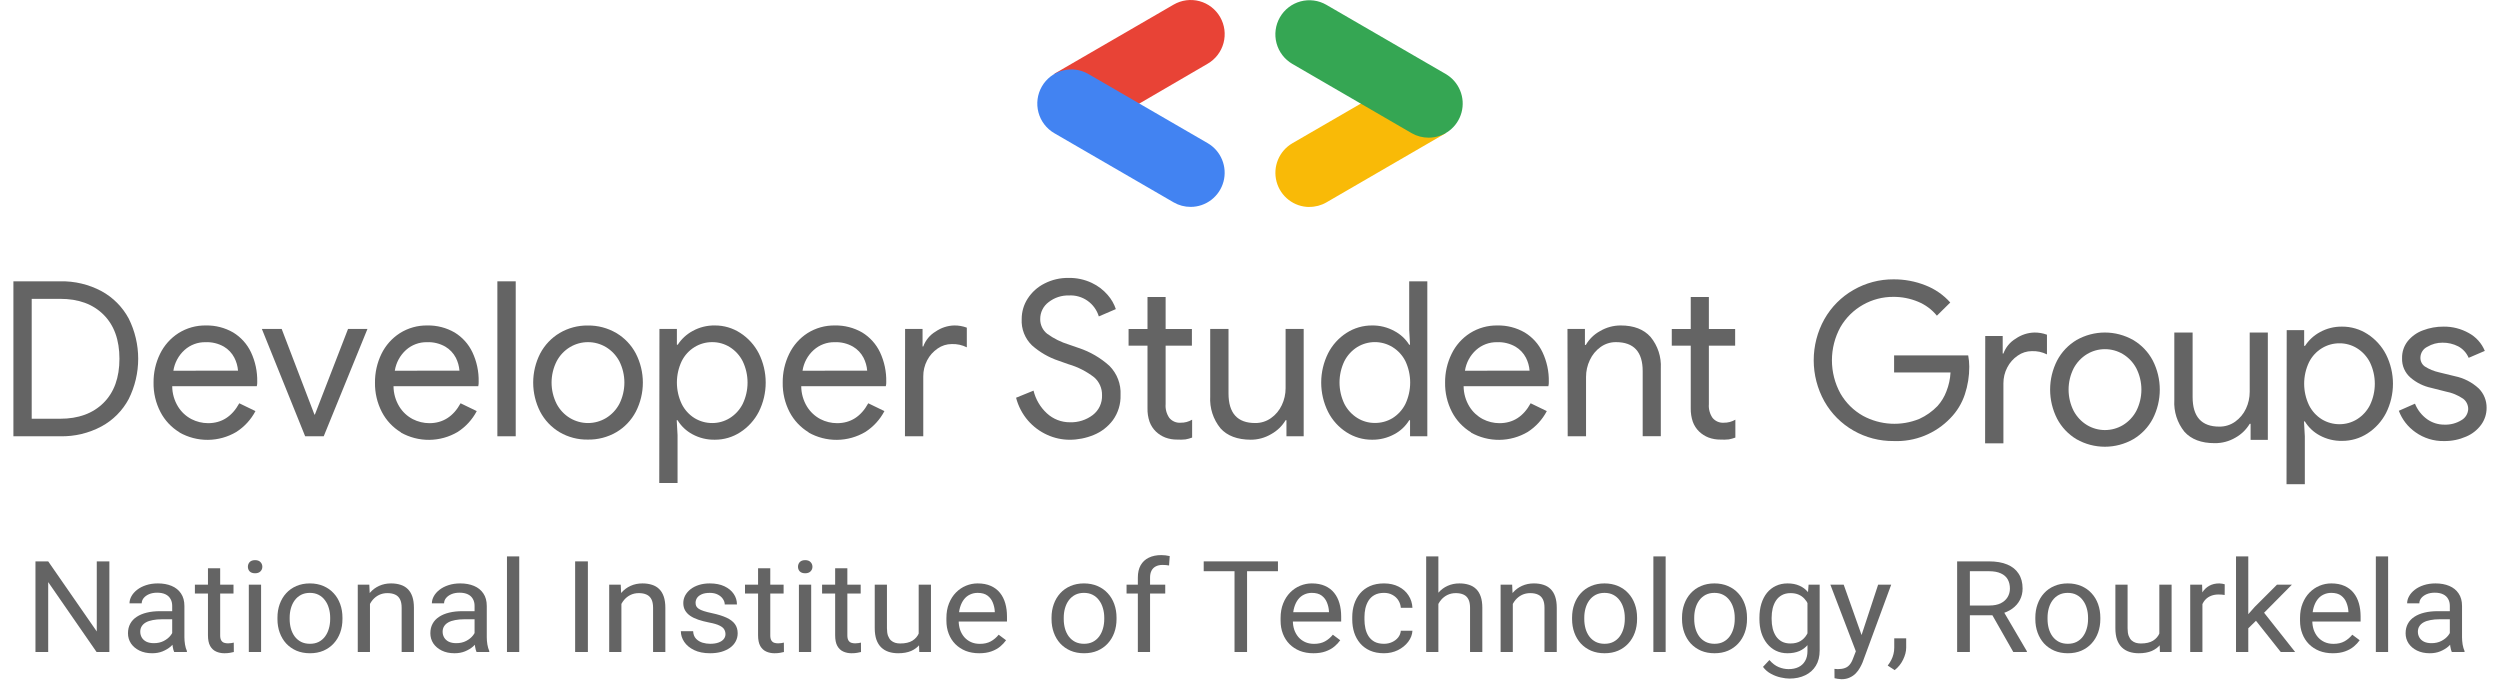 <svg width="423" height="115" viewBox="0 0 423 115" fill="none" xmlns="http://www.w3.org/2000/svg">
<path d="M192.656 17.588L204.343 10.778C204.997 10.399 205.57 9.893 206.03 9.291C206.49 8.689 206.827 8.002 207.022 7.269C207.217 6.537 207.267 5.772 207.168 5.02C207.069 4.268 206.823 3.543 206.445 2.886C206.067 2.229 205.564 1.654 204.965 1.192C204.365 0.731 203.681 0.392 202.951 0.196C202.221 0 201.46 -0.05 200.711 0.05C199.962 0.149 199.24 0.396 198.586 0.775L178.391 12.481L192.656 17.588Z" fill="#E84336"/>
<path d="M201.457 35.006C202.723 35.006 203.954 34.587 204.959 33.813C205.964 33.039 206.687 31.954 207.016 30.726C207.344 29.498 207.261 28.195 206.777 27.02C206.294 25.844 205.438 24.861 204.343 24.224L184.148 12.518C182.825 11.752 181.253 11.544 179.777 11.942C178.302 12.339 177.044 13.308 176.281 14.637C175.517 15.965 175.311 17.544 175.706 19.026C176.102 20.507 177.068 21.77 178.391 22.537L198.586 34.242C199.459 34.747 200.449 35.01 201.457 35.006Z" fill="#4283F2"/>
<path d="M221.546 35.007C222.553 35.015 223.544 34.754 224.417 34.251L244.612 22.538L230.536 17.362L218.667 24.24C217.572 24.877 216.717 25.859 216.233 27.034C215.75 28.209 215.666 29.511 215.994 30.738C216.321 31.966 217.043 33.051 218.047 33.825C219.05 34.6 220.28 35.021 221.546 35.022V35.007Z" fill="#F9BA07"/>
<path d="M241.734 23.294C243 23.295 244.232 22.877 245.237 22.103C246.243 21.33 246.966 20.245 247.294 19.016C247.622 17.788 247.537 16.485 247.052 15.31C246.567 14.136 245.71 13.154 244.612 12.519L224.418 0.813C223.763 0.434 223.041 0.188 222.293 0.089C221.544 -0.009 220.783 0.041 220.053 0.237C219.324 0.434 218.64 0.772 218.041 1.234C217.442 1.696 216.939 2.271 216.562 2.928C216.184 3.585 215.939 4.31 215.841 5.062C215.742 5.814 215.792 6.578 215.988 7.31C216.184 8.043 216.521 8.73 216.981 9.331C217.441 9.933 218.014 10.437 218.668 10.816L238.863 22.537C239.737 23.038 240.727 23.299 241.734 23.294Z" fill="#35A653"/>
<path d="M2.268 47.599H10.18C12.617 47.543 15.027 48.117 17.18 49.264C19.127 50.327 20.724 51.936 21.777 53.894C22.832 56.008 23.382 58.34 23.382 60.704C23.382 63.069 22.832 65.401 21.777 67.514C20.73 69.477 19.132 71.088 17.18 72.145C15.029 73.298 12.618 73.874 10.18 73.817H2.268V47.599ZM10.18 70.851C13.27 70.851 15.713 69.958 17.512 68.172C19.31 66.387 20.21 63.897 20.21 60.704C20.21 57.511 19.31 55.022 17.512 53.236C15.713 51.45 13.27 50.56 10.18 50.565H5.365V70.851H10.18Z" fill="#646464"/>
<path d="M30.375 73.152C29.005 72.328 27.889 71.139 27.15 69.717C26.352 68.181 25.95 66.469 25.982 64.738C25.963 63.055 26.337 61.392 27.074 59.88C27.773 58.444 28.852 57.229 30.194 56.369C31.585 55.491 33.201 55.039 34.843 55.068C36.459 55.036 38.054 55.447 39.455 56.256C40.765 57.053 41.813 58.218 42.469 59.608C43.197 61.164 43.558 62.868 43.524 64.587C43.539 64.841 43.514 65.097 43.449 65.343H29.139C29.143 66.565 29.485 67.763 30.126 68.801C30.677 69.696 31.458 70.425 32.387 70.912C33.261 71.363 34.23 71.599 35.213 71.601C37.498 71.601 39.257 70.478 40.487 68.234L43.223 69.558C42.467 70.994 41.353 72.209 39.99 73.084C38.535 73.945 36.88 74.407 35.191 74.423C33.502 74.439 31.838 74.008 30.367 73.175L30.375 73.152ZM40.276 62.718C40.215 61.952 40.003 61.206 39.651 60.523C39.249 59.747 38.638 59.099 37.888 58.654C36.939 58.114 35.858 57.852 34.768 57.898C33.467 57.875 32.205 58.345 31.234 59.214C30.216 60.129 29.545 61.37 29.335 62.725L40.276 62.718Z" fill="#646464"/>
<path d="M44.307 55.657H47.66L53.206 70.155H53.274L58.888 55.657H62.174L54.774 73.817H51.632L44.307 55.657Z" fill="#646464"/>
<path d="M67.84 73.152C66.47 72.328 65.354 71.139 64.615 69.717C63.821 68.18 63.42 66.469 63.447 64.738C63.432 63.056 63.806 61.393 64.54 59.88C65.238 58.444 66.318 57.229 67.659 56.369C69.051 55.492 70.666 55.04 72.309 55.068C73.925 55.036 75.519 55.447 76.921 56.256C78.23 57.053 79.278 58.218 79.935 59.608C80.666 61.163 81.027 62.867 80.99 64.587C81.002 64.841 80.979 65.095 80.922 65.343H66.582C66.589 66.565 66.931 67.761 67.569 68.801C68.12 69.696 68.901 70.425 69.83 70.912C70.704 71.363 71.673 71.599 72.656 71.601C74.916 71.601 76.702 70.481 77.93 68.234L80.666 69.558C79.913 70.994 78.802 72.209 77.441 73.084C75.984 73.945 74.328 74.407 72.638 74.423C70.947 74.439 69.283 74.008 67.81 73.175L67.84 73.152ZM77.742 62.718C77.68 61.953 77.47 61.207 77.124 60.523C76.717 59.748 76.104 59.101 75.353 58.654C74.404 58.114 73.323 57.852 72.234 57.898C70.933 57.876 69.671 58.346 68.699 59.214C67.684 60.131 67.013 61.371 66.8 62.725L77.742 62.718Z" fill="#646464"/>
<path d="M84.155 47.6H87.26V73.818H84.155V47.6Z" fill="#646464"/>
<path d="M94.697 73.137C93.296 72.307 92.154 71.102 91.397 69.657C90.62 68.134 90.215 66.449 90.215 64.738C90.215 63.028 90.62 61.342 91.397 59.82C92.156 58.376 93.298 57.171 94.697 56.339C96.145 55.488 97.797 55.051 99.475 55.076C101.157 55.054 102.813 55.49 104.267 56.339C105.674 57.166 106.822 58.372 107.583 59.82C108.364 61.341 108.772 63.027 108.772 64.738C108.772 66.45 108.364 68.136 107.583 69.657C106.825 71.106 105.676 72.312 104.267 73.137C102.811 73.978 101.155 74.407 99.475 74.378C97.799 74.41 96.147 73.981 94.697 73.137ZM102.534 70.739C103.49 70.159 104.271 69.33 104.795 68.34C105.355 67.221 105.646 65.987 105.646 64.734C105.646 63.482 105.355 62.248 104.795 61.129C104.271 60.139 103.49 59.31 102.534 58.73C101.613 58.181 100.561 57.891 99.49 57.891C98.418 57.891 97.367 58.181 96.445 58.73C95.487 59.307 94.706 60.137 94.185 61.129C93.62 62.246 93.326 63.482 93.326 64.734C93.326 65.987 93.62 67.223 94.185 68.34C94.706 69.332 95.487 70.162 96.445 70.739C97.367 71.288 98.418 71.578 99.49 71.578C100.561 71.578 101.613 71.288 102.534 70.739Z" fill="#646464"/>
<path d="M111.577 55.657H114.53V58.328H114.674C115.307 57.355 116.172 56.557 117.19 56.005C118.343 55.368 119.642 55.044 120.958 55.067C122.482 55.06 123.974 55.499 125.253 56.331C126.582 57.187 127.663 58.38 128.388 59.789C129.156 61.323 129.556 63.016 129.556 64.734C129.556 66.451 129.156 68.144 128.388 69.678C127.663 71.087 126.582 72.28 125.253 73.136C123.974 73.968 122.482 74.407 120.958 74.4C119.628 74.427 118.314 74.106 117.145 73.469C116.117 72.916 115.254 72.099 114.643 71.101H114.5L114.643 73.628V81.724H111.546L111.577 55.657ZM123.483 70.738C124.415 70.153 125.171 69.324 125.668 68.339C126.206 67.214 126.486 65.982 126.486 64.734C126.486 63.485 126.206 62.253 125.668 61.128C125.171 60.143 124.415 59.314 123.483 58.729C122.591 58.175 121.562 57.884 120.514 57.889C119.464 57.882 118.434 58.168 117.537 58.714C116.601 59.285 115.844 60.108 115.352 61.09C114.811 62.225 114.531 63.468 114.531 64.726C114.531 65.984 114.811 67.227 115.352 68.362C115.843 69.35 116.6 70.181 117.537 70.76C118.436 71.301 119.466 71.584 120.514 71.578C121.562 71.583 122.591 71.292 123.483 70.738Z" fill="#646464"/>
<path d="M136.828 73.152C135.457 72.326 134.339 71.138 133.595 69.717C132.803 68.18 132.404 66.469 132.435 64.738C132.416 63.055 132.79 61.392 133.527 59.88C134.217 58.445 135.289 57.23 136.624 56.369C138.013 55.492 139.626 55.04 141.266 55.068C142.885 55.035 144.482 55.446 145.885 56.256C147.193 57.055 148.241 58.22 148.899 59.608C149.627 61.164 149.988 62.868 149.954 64.587C149.969 64.841 149.944 65.097 149.879 65.343H135.569C135.574 66.564 135.913 67.76 136.549 68.801C137.102 69.694 137.883 70.423 138.809 70.912C139.684 71.364 140.652 71.6 141.635 71.601C143.921 71.601 145.679 70.479 146.91 68.234L149.645 69.558C148.893 70.994 147.781 72.209 146.42 73.084C144.965 73.945 143.31 74.407 141.621 74.423C139.932 74.439 138.269 74.008 136.798 73.175L136.828 73.152ZM146.729 62.718C146.668 61.952 146.456 61.206 146.104 60.523C145.701 59.745 145.087 59.097 144.333 58.654C143.387 58.114 142.308 57.852 141.221 57.898C139.92 57.875 138.658 58.345 137.687 59.214C136.666 60.127 135.994 61.369 135.788 62.725L146.729 62.718Z" fill="#646464"/>
<path d="M153.142 55.658H156.096V58.624H156.217C156.602 57.563 157.343 56.67 158.311 56.096C159.241 55.451 160.339 55.093 161.469 55.067C162.191 55.06 162.909 55.186 163.586 55.438V58.767C162.794 58.371 161.916 58.181 161.032 58.215C160.177 58.214 159.343 58.479 158.643 58.972C157.895 59.478 157.287 60.165 156.872 60.969C156.434 61.807 156.209 62.74 156.217 63.686V73.817H153.119L153.142 55.658Z" fill="#646464"/>
<path d="M177.188 73.576C175.944 73.016 174.837 72.192 173.94 71.162C172.98 70.046 172.289 68.723 171.92 67.296L174.874 66.093C175.231 67.571 176.018 68.909 177.135 69.936C178.195 70.919 179.588 71.46 181.031 71.45C182.421 71.496 183.785 71.063 184.896 70.224C185.406 69.832 185.815 69.323 186.088 68.74C186.36 68.157 186.489 67.516 186.464 66.872C186.478 66.3 186.367 65.733 186.138 65.21C185.908 64.686 185.567 64.221 185.137 63.845C183.838 62.837 182.36 62.085 180.782 61.628L179.139 61.046C177.473 60.493 175.935 59.608 174.618 58.443C174.023 57.869 173.559 57.173 173.257 56.403C172.956 55.632 172.823 54.805 172.87 53.978C172.865 52.751 173.219 51.548 173.887 50.52C174.586 49.435 175.562 48.557 176.713 47.978C177.971 47.329 179.368 47.002 180.782 47.025C182.145 46.994 183.497 47.282 184.731 47.865C185.764 48.348 186.684 49.047 187.428 49.915C188.039 50.61 188.505 51.42 188.8 52.299L185.921 53.539C185.595 52.462 184.917 51.527 183.998 50.883C183.078 50.239 181.969 49.925 180.85 49.991C179.61 49.959 178.399 50.36 177.421 51.126C176.978 51.456 176.619 51.886 176.373 52.382C176.127 52.877 176 53.425 176.005 53.978C175.995 54.462 176.098 54.941 176.306 55.377C176.514 55.814 176.821 56.195 177.203 56.49C178.312 57.29 179.544 57.901 180.85 58.299L182.53 58.882C184.451 59.519 186.219 60.549 187.722 61.908C188.36 62.551 188.856 63.321 189.179 64.168C189.502 65.015 189.645 65.921 189.598 66.826C189.649 68.348 189.196 69.844 188.31 71.079C187.473 72.203 186.344 73.075 185.047 73.599C183.751 74.133 182.364 74.408 180.963 74.408C179.66 74.402 178.373 74.118 177.188 73.576Z" fill="#646464"/>
<path d="M197.164 74.029C196.577 73.8 196.039 73.458 195.582 73.023C195.101 72.557 194.732 71.988 194.504 71.358C194.255 70.628 194.138 69.859 194.157 69.088V58.487H190.955V55.672H194.157V50.247H197.224V55.672H201.67V58.487H197.224V68.377C197.157 69.199 197.376 70.02 197.842 70.7C198.071 70.979 198.362 71.2 198.692 71.343C199.023 71.486 199.382 71.549 199.741 71.524C200.432 71.54 201.113 71.362 201.708 71.01V74.037C201.346 74.174 200.973 74.277 200.593 74.347C200.12 74.396 199.643 74.406 199.169 74.377C198.485 74.386 197.805 74.268 197.164 74.029Z" fill="#646464"/>
<path d="M206.5 72.463C205.27 70.948 204.651 69.026 204.767 67.075V55.657H207.864V66.568C207.864 69.913 209.371 71.582 212.385 71.577C213.343 71.589 214.28 71.295 215.06 70.737C215.85 70.18 216.479 69.423 216.884 68.543C217.309 67.65 217.528 66.673 217.524 65.683V55.657H220.584V73.817H217.667V71.101H217.524C216.936 72.084 216.099 72.893 215.098 73.446C214.044 74.074 212.841 74.403 211.616 74.4C209.346 74.385 207.64 73.739 206.5 72.463Z" fill="#646464"/>
<path d="M227.849 73.152C226.515 72.302 225.432 71.107 224.714 69.694C223.946 68.154 223.546 66.456 223.546 64.734C223.546 63.012 223.946 61.314 224.714 59.774C225.432 58.361 226.515 57.167 227.849 56.316C229.133 55.492 230.627 55.059 232.152 55.068C233.467 55.049 234.765 55.372 235.919 56.006C236.95 56.541 237.819 57.343 238.436 58.329H238.579L238.436 55.84V47.6H241.503V73.818H238.579V71.102H238.436C237.826 72.105 236.956 72.924 235.919 73.47C234.763 74.098 233.466 74.419 232.152 74.401C230.627 74.41 229.133 73.976 227.849 73.152ZM235.595 70.761C236.532 70.18 237.291 69.35 237.788 68.362C238.324 67.226 238.602 65.984 238.602 64.727C238.602 63.469 238.324 62.227 237.788 61.091C237.291 60.11 236.532 59.287 235.595 58.715C234.7 58.171 233.673 57.883 232.626 57.883C231.58 57.883 230.553 58.171 229.657 58.715C228.723 59.3 227.965 60.129 227.464 61.114C226.926 62.239 226.646 63.471 226.646 64.719C226.646 65.967 226.926 67.2 227.464 68.325C227.965 69.309 228.723 70.138 229.657 70.723C230.549 71.278 231.578 71.569 232.626 71.563C233.67 71.574 234.698 71.297 235.595 70.761Z" fill="#646464"/>
<path d="M248.902 73.152C247.534 72.325 246.418 71.137 245.677 69.717C244.883 68.18 244.482 66.469 244.509 64.738C244.493 63.055 244.87 61.391 245.609 59.88C246.302 58.443 247.38 57.227 248.722 56.369C250.113 55.492 251.728 55.04 253.371 55.068C254.987 55.036 256.581 55.447 257.983 56.256C259.294 57.051 260.343 58.217 260.997 59.608C261.73 61.162 262.094 62.867 262.059 64.587C262.07 64.841 262.045 65.096 261.984 65.343H247.644C247.651 66.565 247.993 67.761 248.631 68.801C249.185 69.694 249.965 70.422 250.892 70.912C251.763 71.363 252.729 71.599 253.71 71.601C256.001 71.601 257.759 70.478 258.985 68.234L261.72 69.558C260.967 70.994 259.856 72.209 258.495 73.084C257.038 73.945 255.382 74.407 253.692 74.423C252.002 74.439 250.337 74.008 248.865 73.175L248.902 73.152ZM258.804 62.718C258.746 61.952 258.536 61.206 258.186 60.523C257.781 59.747 257.168 59.099 256.415 58.654C255.466 58.114 254.385 57.852 253.296 57.898C251.995 57.876 250.733 58.346 249.761 59.214C248.745 60.13 248.077 61.37 247.87 62.725L258.804 62.718Z" fill="#646464"/>
<path d="M265.216 55.657H268.17V58.366H268.321C268.892 57.377 269.724 56.566 270.725 56.021C271.786 55.394 272.997 55.064 274.228 55.067C276.436 55.067 278.124 55.718 279.277 57.012C280.497 58.496 281.116 60.387 281.01 62.308V73.81H277.943V62.793C277.943 59.524 276.436 57.889 273.422 57.889C272.481 57.88 271.562 58.174 270.8 58.729C270.021 59.292 269.401 60.048 268.999 60.924C268.574 61.817 268.355 62.794 268.358 63.784V73.817H265.254L265.216 55.657Z" fill="#646464"/>
<path d="M289.081 74.029C288.493 73.8 287.956 73.458 287.498 73.023C287.018 72.557 286.649 71.988 286.421 71.358C286.176 70.627 286.058 69.859 286.074 69.088V58.487H282.864V55.672H286.074V50.247H289.141V55.672H293.587V58.487H289.141V68.377C289.074 69.199 289.292 70.02 289.759 70.7C289.987 70.979 290.279 71.2 290.609 71.343C290.939 71.486 291.299 71.549 291.658 71.524C292.348 71.537 293.028 71.359 293.624 71.01V74.037C293.263 74.174 292.89 74.277 292.509 74.347C292.041 74.395 291.57 74.405 291.1 74.377C290.411 74.387 289.727 74.269 289.081 74.029Z" fill="#646464"/>
<path d="M313.609 72.854C311.555 71.683 309.854 69.976 308.688 67.913C307.502 65.787 306.88 63.392 306.88 60.955C306.88 58.519 307.502 56.123 308.688 53.998C309.854 51.935 311.555 50.227 313.609 49.057C315.672 47.867 318.012 47.248 320.391 47.264C322.246 47.251 324.085 47.598 325.809 48.285C327.408 48.907 328.839 49.9 329.984 51.183L327.723 53.415C326.872 52.37 325.773 51.556 324.528 51.047C323.205 50.497 321.785 50.219 320.353 50.23C318.559 50.219 316.793 50.678 315.229 51.562C313.639 52.456 312.317 53.762 311.401 55.345C310.457 57.066 309.962 58.998 309.962 60.963C309.962 62.928 310.457 64.86 311.401 66.581C312.314 68.166 313.637 69.473 315.229 70.365C316.68 71.148 318.286 71.6 319.931 71.689C321.576 71.778 323.22 71.502 324.747 70.879C325.901 70.353 326.947 69.614 327.828 68.7C328.482 67.972 328.993 67.128 329.336 66.21C329.738 65.194 329.972 64.118 330.029 63.025H320.481V60.134H333.02C333.136 60.764 333.197 61.401 333.201 62.041C333.208 63.638 332.954 65.226 332.448 66.74C331.949 68.246 331.114 69.618 330.006 70.75C328.771 72.042 327.276 73.055 325.621 73.723C323.966 74.391 322.188 74.698 320.406 74.624C318.024 74.65 315.678 74.039 313.609 72.854Z" fill="#646464"/>
<path d="M335.902 56.854H338.856V59.82H338.977C339.362 58.759 340.103 57.866 341.071 57.293C342.001 56.647 343.099 56.289 344.229 56.264C344.951 56.257 345.669 56.382 346.346 56.634V59.964C345.554 59.567 344.676 59.377 343.792 59.411C342.937 59.411 342.103 59.675 341.403 60.168C340.656 60.675 340.047 61.361 339.632 62.166C339.194 63.003 338.969 63.936 338.977 64.882V75.014H335.88L335.902 56.854Z" fill="#646464"/>
<path d="M351.361 74.325C349.961 73.495 348.818 72.289 348.061 70.844C347.284 69.322 346.88 67.636 346.88 65.926C346.88 64.215 347.284 62.53 348.061 61.007C348.82 59.563 349.962 58.358 351.361 57.527C352.821 56.699 354.469 56.263 356.146 56.263C357.823 56.263 359.471 56.699 360.931 57.527C362.34 58.353 363.491 59.559 364.254 61.007C365.031 62.53 365.436 64.215 365.436 65.926C365.436 67.636 365.031 69.322 364.254 70.844C363.494 72.294 362.342 73.5 360.931 74.325C359.471 75.153 357.823 75.588 356.146 75.588C354.469 75.588 352.821 75.153 351.361 74.325ZM359.206 71.926C360.16 71.345 360.941 70.516 361.466 69.527C362.031 68.41 362.325 67.175 362.325 65.922C362.325 64.669 362.031 63.434 361.466 62.316C360.941 61.327 360.16 60.499 359.206 59.918C358.278 59.364 357.218 59.074 356.139 59.078C355.077 59.08 354.035 59.37 353.125 59.918C352.17 60.499 351.389 61.327 350.864 62.316C350.299 63.434 350.005 64.669 350.005 65.922C350.005 67.175 350.299 68.41 350.864 69.527C351.389 70.516 352.17 71.345 353.125 71.926C354.035 72.474 355.077 72.764 356.139 72.766C357.218 72.77 358.278 72.48 359.206 71.926Z" fill="#646464"/>
<path d="M369.619 73.069C368.392 71.554 367.776 69.631 367.894 67.681V56.263H370.991V67.174C370.991 70.519 372.498 72.189 375.512 72.183C376.473 72.197 377.412 71.903 378.195 71.344C378.98 70.782 379.608 70.026 380.018 69.149C380.438 68.255 380.654 67.278 380.651 66.289V56.263H383.718V74.423H380.802V71.707H380.651C380.064 72.688 379.23 73.497 378.233 74.052C377.164 74.68 375.944 75.002 374.706 74.983C372.475 74.983 370.78 74.345 369.619 73.069Z" fill="#646464"/>
<path d="M386.91 55.855H389.864V58.526H390.007C390.64 57.553 391.505 56.754 392.524 56.203C393.676 55.565 394.975 55.241 396.291 55.264C397.815 55.257 399.308 55.697 400.586 56.528C401.915 57.385 402.997 58.577 403.721 59.986C404.489 61.52 404.889 63.214 404.889 64.931C404.889 66.648 404.489 68.341 403.721 69.876C402.997 71.284 401.915 72.477 400.586 73.334C399.308 74.165 397.815 74.604 396.291 74.597C394.961 74.624 393.648 74.303 392.478 73.666C391.45 73.113 390.587 72.296 389.977 71.298H389.833L389.977 73.825V81.922H386.88L386.91 55.855ZM398.816 70.935C399.748 70.35 400.504 69.521 401.001 68.536C401.539 67.411 401.819 66.179 401.819 64.931C401.819 63.683 401.539 62.45 401.001 61.325C400.504 60.341 399.748 59.511 398.816 58.927C397.924 58.372 396.895 58.081 395.847 58.087C394.798 58.079 393.767 58.365 392.87 58.912C391.934 59.482 391.177 60.306 390.685 61.288C390.144 62.423 389.864 63.665 389.864 64.923C389.864 66.181 390.144 67.424 390.685 68.559C391.176 69.547 391.933 70.378 392.87 70.958C393.769 71.499 394.799 71.781 395.847 71.775C396.895 71.78 397.924 71.489 398.816 70.935Z" fill="#646464"/>
<path d="M408.69 73.129C407.41 72.233 406.43 70.97 405.88 69.504L408.615 68.301C409.037 69.358 409.751 70.271 410.672 70.934C411.521 71.534 412.535 71.854 413.573 71.85C414.593 71.89 415.603 71.627 416.474 71.093C416.807 70.904 417.087 70.634 417.287 70.307C417.487 69.98 417.602 69.608 417.62 69.224C417.624 68.883 417.548 68.546 417.399 68.24C417.25 67.934 417.031 67.667 416.761 67.461C415.876 66.861 414.878 66.449 413.829 66.251L411.35 65.623C410.065 65.35 408.869 64.76 407.869 63.905C407.397 63.501 407.023 62.995 406.773 62.425C406.524 61.855 406.406 61.236 406.43 60.613C406.402 59.564 406.743 58.537 407.394 57.715C408.071 56.886 408.959 56.256 409.964 55.892C411.083 55.466 412.271 55.253 413.468 55.264C414.952 55.247 416.414 55.62 417.71 56.346C418.938 57.009 419.899 58.078 420.43 59.373L417.695 60.545C417.346 59.711 416.72 59.024 415.924 58.601C415.105 58.183 414.198 57.97 413.279 57.98C412.375 57.971 411.486 58.212 410.71 58.676C410.364 58.84 410.071 59.097 409.863 59.42C409.655 59.742 409.541 60.116 409.534 60.5C409.524 60.795 409.588 61.089 409.719 61.353C409.851 61.617 410.046 61.844 410.288 62.013C411.022 62.476 411.83 62.809 412.676 62.997L415.374 63.655C416.881 63.964 418.275 64.681 419.406 65.728C419.834 66.158 420.172 66.669 420.399 67.232C420.627 67.794 420.74 68.397 420.732 69.005C420.74 70.029 420.42 71.029 419.82 71.857C419.17 72.749 418.289 73.445 417.273 73.87C416.1 74.384 414.831 74.642 413.551 74.627C411.812 74.666 410.107 74.141 408.69 73.129Z" fill="#646464"/>
<path d="M18.506 94.985V110.319H16.34L8.155 98.492V110.319H6V94.985H8.155L16.373 106.844V94.985H18.506Z" fill="#646464"/>
<path d="M29.135 108.371V102.505C29.135 102.056 29.039 101.666 28.845 101.336C28.659 100.999 28.376 100.739 27.997 100.557C27.617 100.374 27.148 100.283 26.59 100.283C26.069 100.283 25.611 100.367 25.216 100.535C24.829 100.704 24.524 100.925 24.301 101.199C24.085 101.473 23.977 101.768 23.977 102.084H21.911C21.911 101.676 22.023 101.273 22.246 100.872C22.47 100.472 22.79 100.111 23.206 99.788C23.631 99.458 24.137 99.198 24.725 99.008C25.32 98.812 25.983 98.713 26.712 98.713C27.591 98.713 28.365 98.854 29.035 99.135C29.712 99.416 30.241 99.84 30.62 100.409C31.008 100.971 31.201 101.676 31.201 102.526V107.834C31.201 108.213 31.235 108.617 31.302 109.045C31.376 109.473 31.484 109.842 31.625 110.151V110.319H29.47C29.366 110.095 29.284 109.796 29.225 109.424C29.165 109.045 29.135 108.694 29.135 108.371ZM29.493 103.411L29.515 104.78H27.427C26.839 104.78 26.314 104.825 25.853 104.917C25.391 105.001 25.004 105.131 24.692 105.306C24.379 105.482 24.141 105.703 23.977 105.97C23.813 106.23 23.731 106.535 23.731 106.886C23.731 107.244 23.817 107.571 23.988 107.865C24.159 108.16 24.416 108.396 24.759 108.571C25.108 108.74 25.536 108.824 26.043 108.824C26.675 108.824 27.233 108.697 27.717 108.445C28.201 108.192 28.585 107.883 28.867 107.518C29.158 107.153 29.314 106.798 29.336 106.454L30.218 107.392C30.166 107.686 30.025 108.013 29.794 108.371C29.563 108.729 29.255 109.073 28.867 109.403C28.488 109.726 28.034 109.996 27.505 110.214C26.984 110.425 26.396 110.53 25.741 110.53C24.922 110.53 24.204 110.379 23.586 110.077C22.976 109.775 22.499 109.371 22.157 108.866C21.822 108.353 21.654 107.781 21.654 107.149C21.654 106.538 21.781 106.001 22.034 105.538C22.287 105.068 22.652 104.678 23.128 104.369C23.605 104.053 24.178 103.814 24.848 103.653C25.518 103.491 26.266 103.411 27.092 103.411H29.493Z" fill="#646464"/>
<path d="M39.508 98.924V100.42H32.976V98.924H39.508ZM35.187 96.154H37.253V107.497C37.253 107.883 37.316 108.174 37.443 108.371C37.569 108.568 37.733 108.697 37.934 108.761C38.135 108.824 38.351 108.855 38.582 108.855C38.753 108.855 38.931 108.841 39.118 108.813C39.311 108.778 39.456 108.75 39.553 108.729L39.564 110.319C39.401 110.368 39.185 110.414 38.917 110.456C38.656 110.505 38.34 110.53 37.968 110.53C37.461 110.53 36.996 110.435 36.572 110.246C36.148 110.056 35.809 109.74 35.556 109.298C35.31 108.848 35.187 108.245 35.187 107.486V96.154Z" fill="#646464"/>
<path d="M44.176 98.924V110.319H42.099V98.924H44.176ZM41.943 95.902C41.943 95.586 42.043 95.319 42.244 95.101C42.452 94.883 42.758 94.775 43.16 94.775C43.554 94.775 43.856 94.883 44.064 95.101C44.28 95.319 44.388 95.586 44.388 95.902C44.388 96.204 44.28 96.463 44.064 96.681C43.856 96.891 43.554 96.997 43.16 96.997C42.758 96.997 42.452 96.891 42.244 96.681C42.043 96.463 41.943 96.204 41.943 95.902Z" fill="#646464"/>
<path d="M46.945 104.748V104.506C46.945 103.684 47.071 102.923 47.324 102.221C47.578 101.511 47.942 100.897 48.419 100.377C48.895 99.851 49.472 99.444 50.149 99.156C50.827 98.861 51.586 98.713 52.427 98.713C53.276 98.713 54.039 98.861 54.716 99.156C55.401 99.444 55.982 99.851 56.458 100.377C56.942 100.897 57.31 101.511 57.563 102.221C57.816 102.923 57.943 103.684 57.943 104.506V104.748C57.943 105.57 57.816 106.331 57.563 107.033C57.31 107.736 56.942 108.35 56.458 108.876C55.982 109.396 55.405 109.803 54.727 110.098C54.057 110.386 53.298 110.53 52.45 110.53C51.601 110.53 50.838 110.386 50.16 110.098C49.483 109.803 48.903 109.396 48.419 108.876C47.942 108.35 47.578 107.736 47.324 107.033C47.071 106.331 46.945 105.57 46.945 104.748ZM49.011 104.506V104.748C49.011 105.317 49.081 105.854 49.223 106.359C49.364 106.858 49.576 107.3 49.859 107.686C50.149 108.073 50.51 108.378 50.942 108.603C51.374 108.82 51.876 108.929 52.45 108.929C53.015 108.929 53.51 108.82 53.935 108.603C54.366 108.378 54.724 108.073 55.007 107.686C55.289 107.3 55.502 106.858 55.643 106.359C55.792 105.854 55.866 105.317 55.866 104.748V104.506C55.866 103.944 55.792 103.414 55.643 102.916C55.502 102.41 55.286 101.964 54.995 101.578C54.712 101.185 54.355 100.876 53.923 100.651C53.499 100.427 53 100.314 52.427 100.314C51.861 100.314 51.363 100.427 50.931 100.651C50.507 100.876 50.149 101.185 49.859 101.578C49.576 101.964 49.364 102.41 49.223 102.916C49.081 103.414 49.011 103.944 49.011 104.506Z" fill="#646464"/>
<path d="M62.599 101.357V110.319H60.533V98.924H62.487L62.599 101.357ZM62.108 104.19L61.248 104.158C61.256 103.379 61.378 102.659 61.617 101.999C61.855 101.332 62.19 100.753 62.621 100.262C63.053 99.77 63.567 99.391 64.162 99.124C64.765 98.85 65.432 98.713 66.161 98.713C66.757 98.713 67.293 98.791 67.769 98.945C68.245 99.093 68.651 99.331 68.986 99.661C69.328 99.991 69.589 100.42 69.768 100.946C69.946 101.466 70.036 102.101 70.036 102.852V110.319H67.959V102.831C67.959 102.235 67.866 101.757 67.68 101.399C67.493 101.034 67.222 100.771 66.865 100.609C66.507 100.441 66.068 100.356 65.547 100.356C65.033 100.356 64.564 100.458 64.14 100.662C63.723 100.865 63.362 101.146 63.057 101.504C62.759 101.862 62.525 102.273 62.353 102.737C62.19 103.193 62.108 103.677 62.108 104.19Z" fill="#646464"/>
<path d="M80.297 108.371V102.505C80.297 102.056 80.2 101.666 80.007 101.336C79.82 100.999 79.538 100.739 79.158 100.557C78.778 100.374 78.309 100.283 77.751 100.283C77.23 100.283 76.772 100.367 76.378 100.535C75.991 100.704 75.685 100.925 75.462 101.199C75.246 101.473 75.138 101.768 75.138 102.084H73.073C73.073 101.676 73.184 101.273 73.408 100.872C73.631 100.472 73.951 100.111 74.368 99.788C74.792 99.458 75.298 99.198 75.886 99.008C76.482 98.812 77.144 98.713 77.874 98.713C78.752 98.713 79.526 98.854 80.196 99.135C80.874 99.416 81.402 99.84 81.782 100.409C82.169 100.971 82.362 101.676 82.362 102.526V107.834C82.362 108.213 82.396 108.617 82.463 109.045C82.537 109.473 82.645 109.842 82.787 110.151V110.319H80.632C80.528 110.095 80.446 109.796 80.386 109.424C80.327 109.045 80.297 108.694 80.297 108.371ZM80.654 103.411L80.677 104.78H78.588C78.001 104.78 77.476 104.825 77.014 104.917C76.553 105.001 76.166 105.131 75.853 105.306C75.54 105.482 75.302 105.703 75.138 105.97C74.975 106.23 74.893 106.535 74.893 106.886C74.893 107.244 74.978 107.571 75.15 107.865C75.321 108.16 75.578 108.396 75.92 108.571C76.27 108.74 76.698 108.824 77.204 108.824C77.837 108.824 78.395 108.697 78.879 108.445C79.363 108.192 79.746 107.883 80.029 107.518C80.319 107.153 80.475 106.798 80.498 106.454L81.38 107.392C81.328 107.686 81.186 108.013 80.956 108.371C80.725 108.729 80.416 109.073 80.029 109.403C79.649 109.726 79.195 109.996 78.667 110.214C78.146 110.425 77.558 110.53 76.903 110.53C76.084 110.53 75.365 110.379 74.748 110.077C74.137 109.775 73.661 109.371 73.318 108.866C72.983 108.353 72.816 107.781 72.816 107.149C72.816 106.538 72.942 106.001 73.195 105.538C73.449 105.068 73.813 104.678 74.29 104.369C74.766 104.053 75.339 103.814 76.009 103.653C76.679 103.491 77.427 103.411 78.254 103.411H80.654Z" fill="#646464"/>
<path d="M87.856 94.143V110.319H85.779V94.143H87.856Z" fill="#646464"/>
<path d="M99.469 94.985V110.319H97.314V94.985H99.469Z" fill="#646464"/>
<path d="M105.141 101.357V110.319H103.075V98.924H105.029L105.141 101.357ZM104.649 104.19L103.79 104.158C103.797 103.379 103.92 102.659 104.158 101.999C104.396 101.332 104.731 100.753 105.163 100.262C105.595 99.77 106.108 99.391 106.704 99.124C107.307 98.85 107.973 98.713 108.703 98.713C109.298 98.713 109.834 98.791 110.31 98.945C110.787 99.093 111.193 99.331 111.527 99.661C111.87 99.991 112.13 100.42 112.309 100.946C112.488 101.466 112.577 102.101 112.577 102.852V110.319H110.5V102.831C110.5 102.235 110.407 101.757 110.221 101.399C110.035 101.034 109.763 100.771 109.406 100.609C109.049 100.441 108.61 100.356 108.088 100.356C107.575 100.356 107.106 100.458 106.682 100.662C106.265 100.865 105.904 101.146 105.598 101.504C105.301 101.862 105.066 102.273 104.895 102.737C104.731 103.193 104.649 103.677 104.649 104.19Z" fill="#646464"/>
<path d="M122.749 107.297C122.749 107.016 122.682 106.756 122.548 106.517C122.422 106.272 122.157 106.051 121.755 105.854C121.361 105.65 120.765 105.475 119.969 105.327C119.299 105.194 118.692 105.036 118.149 104.853C117.613 104.671 117.155 104.45 116.775 104.19C116.403 103.93 116.117 103.625 115.916 103.274C115.715 102.923 115.614 102.512 115.614 102.041C115.614 101.592 115.718 101.167 115.927 100.767C116.143 100.367 116.444 100.012 116.831 99.704C117.226 99.394 117.698 99.152 118.249 98.977C118.8 98.801 119.414 98.713 120.092 98.713C121.059 98.713 121.886 98.875 122.57 99.198C123.255 99.521 123.78 99.953 124.145 100.493C124.51 101.027 124.692 101.62 124.692 102.273H122.626C122.626 101.957 122.526 101.652 122.325 101.357C122.131 101.055 121.845 100.806 121.465 100.609C121.093 100.413 120.635 100.314 120.092 100.314C119.518 100.314 119.053 100.399 118.696 100.567C118.346 100.729 118.089 100.936 117.925 101.188C117.769 101.441 117.691 101.708 117.691 101.989C117.691 102.199 117.728 102.389 117.803 102.558C117.885 102.719 118.026 102.87 118.227 103.01C118.428 103.144 118.711 103.27 119.076 103.39C119.44 103.509 119.906 103.628 120.471 103.748C121.461 103.958 122.276 104.211 122.917 104.506C123.557 104.801 124.033 105.162 124.346 105.591C124.658 106.019 124.815 106.538 124.815 107.149C124.815 107.648 124.703 108.104 124.48 108.518C124.264 108.933 123.948 109.291 123.531 109.593C123.121 109.888 122.63 110.119 122.057 110.288C121.491 110.449 120.855 110.53 120.147 110.53C119.083 110.53 118.182 110.351 117.445 109.993C116.708 109.635 116.15 109.171 115.77 108.603C115.391 108.034 115.201 107.434 115.201 106.802H117.278C117.308 107.335 117.471 107.76 117.769 108.076C118.067 108.385 118.432 108.606 118.863 108.74C119.295 108.866 119.723 108.929 120.147 108.929C120.713 108.929 121.186 108.859 121.565 108.719C121.953 108.578 122.247 108.385 122.448 108.139C122.649 107.894 122.749 107.613 122.749 107.297Z" fill="#646464"/>
<path d="M132.586 98.924V100.42H126.054V98.924H132.586ZM128.265 96.154H130.331V107.497C130.331 107.883 130.394 108.174 130.52 108.371C130.647 108.568 130.811 108.697 131.012 108.761C131.213 108.824 131.429 108.855 131.659 108.855C131.831 108.855 132.009 108.841 132.195 108.813C132.389 108.778 132.534 108.75 132.631 108.729L132.642 110.319C132.478 110.368 132.262 110.414 131.994 110.456C131.734 110.505 131.417 110.53 131.045 110.53C130.539 110.53 130.074 110.435 129.65 110.246C129.225 110.056 128.887 109.74 128.633 109.298C128.388 108.848 128.265 108.245 128.265 107.486V96.154Z" fill="#646464"/>
<path d="M137.253 98.924V110.319H135.177V98.924H137.253ZM135.02 95.902C135.02 95.586 135.121 95.319 135.322 95.101C135.53 94.883 135.835 94.775 136.237 94.775C136.632 94.775 136.933 94.883 137.142 95.101C137.358 95.319 137.466 95.586 137.466 95.902C137.466 96.204 137.358 96.463 137.142 96.681C136.933 96.891 136.632 96.997 136.237 96.997C135.835 96.997 135.53 96.891 135.322 96.681C135.121 96.463 135.02 96.204 135.02 95.902Z" fill="#646464"/>
<path d="M145.628 98.924V100.42H139.096V98.924H145.628ZM141.307 96.154H143.372V107.497C143.372 107.883 143.435 108.174 143.562 108.371C143.689 108.568 143.852 108.697 144.053 108.761C144.254 108.824 144.47 108.855 144.701 108.855C144.872 108.855 145.051 108.841 145.237 108.813C145.43 108.778 145.576 108.75 145.672 108.729L145.684 110.319C145.52 110.368 145.304 110.414 145.036 110.456C144.775 110.505 144.459 110.53 144.087 110.53C143.581 110.53 143.115 110.435 142.691 110.246C142.267 110.056 141.928 109.74 141.675 109.298C141.429 108.848 141.307 108.245 141.307 107.486V96.154Z" fill="#646464"/>
<path d="M155.442 107.686V98.924H157.519V110.319H155.543L155.442 107.686ZM155.833 105.285L156.693 105.264C156.693 106.022 156.607 106.725 156.436 107.37C156.272 108.009 156.004 108.564 155.632 109.034C155.26 109.505 154.772 109.873 154.169 110.14C153.567 110.4 152.833 110.53 151.97 110.53C151.382 110.53 150.842 110.449 150.351 110.288C149.867 110.126 149.45 109.877 149.1 109.54C148.75 109.203 148.479 108.764 148.285 108.224C148.099 107.683 148.006 107.033 148.006 106.275V98.924H150.072V106.296C150.072 106.809 150.131 107.234 150.25 107.571C150.377 107.901 150.544 108.164 150.753 108.36C150.969 108.55 151.207 108.683 151.467 108.761C151.735 108.838 152.011 108.876 152.294 108.876C153.172 108.876 153.868 108.719 154.382 108.403C154.895 108.08 155.264 107.648 155.487 107.107C155.718 106.56 155.833 105.952 155.833 105.285Z" fill="#646464"/>
<path d="M165.681 110.53C164.84 110.53 164.077 110.397 163.392 110.13C162.715 109.856 162.131 109.473 161.639 108.982C161.156 108.49 160.783 107.908 160.523 107.234C160.262 106.56 160.132 105.822 160.132 105.022V104.58C160.132 103.653 160.277 102.828 160.567 102.105C160.858 101.374 161.252 100.757 161.751 100.251C162.25 99.746 162.815 99.363 163.448 99.103C164.081 98.843 164.736 98.713 165.413 98.713C166.277 98.713 167.021 98.854 167.647 99.135C168.279 99.416 168.797 99.809 169.199 100.314C169.601 100.813 169.898 101.403 170.092 102.084C170.285 102.758 170.382 103.495 170.382 104.295V105.169H161.36V103.579H168.316V103.432C168.287 102.926 168.175 102.435 167.982 101.957C167.795 101.48 167.498 101.087 167.088 100.778C166.679 100.469 166.121 100.314 165.413 100.314C164.944 100.314 164.513 100.409 164.118 100.599C163.724 100.781 163.385 101.055 163.102 101.42C162.819 101.785 162.6 102.231 162.443 102.758C162.287 103.284 162.209 103.892 162.209 104.58V105.022C162.209 105.563 162.287 106.072 162.443 106.549C162.607 107.019 162.842 107.434 163.147 107.792C163.459 108.15 163.835 108.431 164.274 108.634C164.721 108.838 165.227 108.94 165.793 108.94C166.523 108.94 167.14 108.799 167.647 108.518C168.153 108.238 168.596 107.862 168.975 107.392L170.226 108.329C169.965 108.701 169.634 109.056 169.232 109.393C168.83 109.73 168.335 110.003 167.747 110.214C167.166 110.425 166.478 110.53 165.681 110.53Z" fill="#646464"/>
<path d="M177.919 104.748V104.506C177.919 103.684 178.046 102.923 178.299 102.221C178.552 101.511 178.916 100.897 179.393 100.377C179.869 99.851 180.446 99.444 181.124 99.156C181.801 98.861 182.56 98.713 183.401 98.713C184.25 98.713 185.013 98.861 185.69 99.156C186.375 99.444 186.956 99.851 187.432 100.377C187.916 100.897 188.285 101.511 188.538 102.221C188.791 102.923 188.917 103.684 188.917 104.506V104.748C188.917 105.57 188.791 106.331 188.538 107.033C188.285 107.736 187.916 108.35 187.432 108.876C186.956 109.396 186.379 109.803 185.702 110.098C185.032 110.386 184.272 110.53 183.424 110.53C182.575 110.53 181.812 110.386 181.135 110.098C180.457 109.803 179.877 109.396 179.393 108.876C178.916 108.35 178.552 107.736 178.299 107.033C178.046 106.331 177.919 105.57 177.919 104.748ZM179.985 104.506V104.748C179.985 105.317 180.055 105.854 180.197 106.359C180.338 106.858 180.55 107.3 180.833 107.686C181.124 108.073 181.485 108.378 181.916 108.603C182.348 108.82 182.851 108.929 183.424 108.929C183.989 108.929 184.484 108.82 184.909 108.603C185.341 108.378 185.698 108.073 185.981 107.686C186.264 107.3 186.476 106.858 186.617 106.359C186.766 105.854 186.84 105.317 186.84 104.748V104.506C186.84 103.944 186.766 103.414 186.617 102.916C186.476 102.41 186.26 101.964 185.97 101.578C185.687 101.185 185.329 100.876 184.898 100.651C184.473 100.427 183.975 100.314 183.401 100.314C182.836 100.314 182.337 100.427 181.905 100.651C181.481 100.876 181.124 101.185 180.833 101.578C180.55 101.964 180.338 102.41 180.197 102.916C180.055 103.414 179.985 103.944 179.985 104.506Z" fill="#646464"/>
<path d="M194.589 110.319H192.524V97.724C192.524 96.902 192.68 96.21 192.993 95.649C193.313 95.08 193.771 94.652 194.366 94.364C194.962 94.069 195.669 93.922 196.488 93.922C196.726 93.922 196.964 93.936 197.202 93.964C197.448 93.992 197.686 94.034 197.917 94.09L197.805 95.68C197.649 95.645 197.47 95.621 197.269 95.607C197.076 95.593 196.882 95.586 196.689 95.586C196.249 95.586 195.87 95.67 195.55 95.838C195.237 96 194.999 96.239 194.835 96.555C194.671 96.871 194.589 97.26 194.589 97.724V110.319ZM197.158 98.924V100.42H190.614V98.924H197.158Z" fill="#646464"/>
<path d="M211.003 94.985V110.319H208.882V94.985H211.003ZM216.229 94.985V96.649H203.667V94.985H216.229Z" fill="#646464"/>
<path d="M222.225 110.53C221.384 110.53 220.621 110.397 219.936 110.13C219.258 109.856 218.674 109.473 218.183 108.982C217.699 108.49 217.327 107.908 217.066 107.234C216.806 106.56 216.675 105.822 216.675 105.022V104.58C216.675 103.653 216.82 102.828 217.111 102.105C217.401 101.374 217.796 100.757 218.294 100.251C218.793 99.746 219.359 99.363 219.992 99.103C220.624 98.843 221.279 98.713 221.957 98.713C222.82 98.713 223.565 98.854 224.19 99.135C224.823 99.416 225.34 99.809 225.742 100.314C226.144 100.813 226.442 101.403 226.635 102.084C226.829 102.758 226.926 103.495 226.926 104.295V105.169H217.904V103.579H224.86V103.432C224.83 102.926 224.718 102.435 224.525 101.957C224.339 101.48 224.041 101.087 223.632 100.778C223.222 100.469 222.664 100.314 221.957 100.314C221.488 100.314 221.056 100.409 220.662 100.599C220.267 100.781 219.928 101.055 219.645 101.42C219.363 101.785 219.143 102.231 218.987 102.758C218.83 103.284 218.752 103.892 218.752 104.58V105.022C218.752 105.563 218.83 106.072 218.987 106.549C219.15 107.019 219.385 107.434 219.69 107.792C220.003 108.15 220.379 108.431 220.818 108.634C221.264 108.838 221.771 108.94 222.336 108.94C223.066 108.94 223.684 108.799 224.19 108.518C224.696 108.238 225.139 107.862 225.519 107.392L226.769 108.329C226.509 108.701 226.177 109.056 225.775 109.393C225.373 109.73 224.878 110.003 224.29 110.214C223.71 110.425 223.021 110.53 222.225 110.53Z" fill="#646464"/>
<path d="M234.172 108.929C234.663 108.929 235.117 108.834 235.534 108.645C235.951 108.455 236.294 108.195 236.562 107.865C236.83 107.528 236.982 107.146 237.019 106.718H238.985C238.947 107.392 238.705 108.02 238.259 108.603C237.82 109.178 237.243 109.645 236.528 110.003C235.813 110.354 235.028 110.53 234.172 110.53C233.264 110.53 232.471 110.379 231.794 110.077C231.124 109.775 230.566 109.361 230.119 108.834C229.68 108.308 229.348 107.704 229.125 107.023C228.909 106.335 228.801 105.608 228.801 104.843V104.401C228.801 103.635 228.909 102.912 229.125 102.231C229.348 101.543 229.68 100.936 230.119 100.409C230.566 99.882 231.124 99.468 231.794 99.166C232.471 98.865 233.264 98.713 234.172 98.713C235.117 98.713 235.944 98.896 236.651 99.261C237.358 99.619 237.913 100.111 238.315 100.736C238.724 101.353 238.947 102.056 238.985 102.842H237.019C236.982 102.371 236.841 101.947 236.595 101.568C236.357 101.188 236.029 100.887 235.612 100.662C235.203 100.43 234.723 100.314 234.172 100.314C233.539 100.314 233.007 100.434 232.575 100.672C232.151 100.904 231.812 101.22 231.559 101.62C231.314 102.013 231.135 102.452 231.023 102.937C230.919 103.414 230.867 103.902 230.867 104.401V104.843C230.867 105.341 230.919 105.833 231.023 106.317C231.128 106.802 231.302 107.241 231.548 107.634C231.801 108.027 232.14 108.343 232.564 108.582C232.996 108.813 233.532 108.929 234.172 108.929Z" fill="#646464"/>
<path d="M243.373 94.143V110.319H241.307V94.143H243.373ZM242.881 104.19L242.022 104.158C242.029 103.379 242.152 102.659 242.39 101.999C242.628 101.332 242.963 100.753 243.395 100.262C243.827 99.77 244.34 99.391 244.936 99.124C245.539 98.85 246.205 98.713 246.935 98.713C247.53 98.713 248.066 98.791 248.542 98.945C249.019 99.093 249.424 99.331 249.759 99.661C250.102 99.991 250.362 100.42 250.541 100.946C250.72 101.466 250.809 102.101 250.809 102.852V110.319H248.732V102.831C248.732 102.235 248.639 101.757 248.453 101.399C248.267 101.034 247.995 100.771 247.638 100.609C247.281 100.441 246.841 100.356 246.32 100.356C245.807 100.356 245.338 100.458 244.914 100.662C244.497 100.865 244.136 101.146 243.83 101.504C243.533 101.862 243.298 102.273 243.127 102.737C242.963 103.193 242.881 103.677 242.881 104.19Z" fill="#646464"/>
<path d="M255.968 101.357V110.319H253.902V98.924H255.856L255.968 101.357ZM255.476 104.19L254.617 104.158C254.624 103.379 254.747 102.659 254.985 101.999C255.223 101.332 255.558 100.753 255.99 100.262C256.422 99.77 256.935 99.391 257.531 99.124C258.134 98.85 258.8 98.713 259.529 98.713C260.125 98.713 260.661 98.791 261.137 98.945C261.614 99.093 262.019 99.331 262.354 99.661C262.697 99.991 262.957 100.42 263.136 100.946C263.315 101.466 263.404 102.101 263.404 102.852V110.319H261.327V102.831C261.327 102.235 261.234 101.757 261.048 101.399C260.862 101.034 260.59 100.771 260.233 100.609C259.876 100.441 259.436 100.356 258.915 100.356C258.402 100.356 257.933 100.458 257.508 100.662C257.092 100.865 256.731 101.146 256.425 101.504C256.128 101.862 255.893 102.273 255.722 102.737C255.558 103.193 255.476 103.677 255.476 104.19Z" fill="#646464"/>
<path d="M265.994 104.748V104.506C265.994 103.684 266.121 102.923 266.374 102.221C266.627 101.511 266.992 100.897 267.468 100.377C267.945 99.851 268.522 99.444 269.199 99.156C269.876 98.861 270.636 98.713 271.477 98.713C272.325 98.713 273.088 98.861 273.766 99.156C274.451 99.444 275.031 99.851 275.508 100.377C275.992 100.897 276.36 101.511 276.613 102.221C276.866 102.923 276.993 103.684 276.993 104.506V104.748C276.993 105.57 276.866 106.331 276.613 107.033C276.36 107.736 275.992 108.35 275.508 108.876C275.031 109.396 274.454 109.803 273.777 110.098C273.107 110.386 272.348 110.53 271.499 110.53C270.651 110.53 269.888 110.386 269.21 110.098C268.533 109.803 267.952 109.396 267.468 108.876C266.992 108.35 266.627 107.736 266.374 107.033C266.121 106.331 265.994 105.57 265.994 104.748ZM268.06 104.506V104.748C268.06 105.317 268.131 105.854 268.272 106.359C268.414 106.858 268.626 107.3 268.909 107.686C269.199 108.073 269.56 108.378 269.992 108.603C270.424 108.82 270.926 108.929 271.499 108.929C272.065 108.929 272.56 108.82 272.984 108.603C273.416 108.378 273.773 108.073 274.056 107.686C274.339 107.3 274.551 106.858 274.693 106.359C274.841 105.854 274.916 105.317 274.916 104.748V104.506C274.916 103.944 274.841 103.414 274.693 102.916C274.551 102.41 274.335 101.964 274.045 101.578C273.762 101.185 273.405 100.876 272.973 100.651C272.549 100.427 272.05 100.314 271.477 100.314C270.911 100.314 270.412 100.427 269.981 100.651C269.556 100.876 269.199 101.185 268.909 101.578C268.626 101.964 268.414 102.41 268.272 102.916C268.131 103.414 268.06 103.944 268.06 104.506Z" fill="#646464"/>
<path d="M281.827 94.143V110.319H279.751V94.143H281.827Z" fill="#646464"/>
<path d="M284.597 104.748V104.506C284.597 103.684 284.723 102.923 284.976 102.221C285.229 101.511 285.594 100.897 286.07 100.377C286.547 99.851 287.124 99.444 287.801 99.156C288.479 98.861 289.238 98.713 290.079 98.713C290.928 98.713 291.691 98.861 292.368 99.156C293.053 99.444 293.633 99.851 294.11 100.377C294.594 100.897 294.962 101.511 295.215 102.221C295.468 102.923 295.595 103.684 295.595 104.506V104.748C295.595 105.57 295.468 106.331 295.215 107.033C294.962 107.736 294.594 108.35 294.11 108.876C293.633 109.396 293.056 109.803 292.379 110.098C291.709 110.386 290.95 110.53 290.101 110.53C289.253 110.53 288.49 110.386 287.812 110.098C287.135 109.803 286.554 109.396 286.07 108.876C285.594 108.35 285.229 107.736 284.976 107.033C284.723 106.331 284.597 105.57 284.597 104.748ZM286.662 104.506V104.748C286.662 105.317 286.733 105.854 286.874 106.359C287.016 106.858 287.228 107.3 287.511 107.686C287.801 108.073 288.162 108.378 288.594 108.603C289.026 108.82 289.528 108.929 290.101 108.929C290.667 108.929 291.162 108.82 291.586 108.603C292.018 108.378 292.375 108.073 292.658 107.686C292.941 107.3 293.153 106.858 293.295 106.359C293.444 105.854 293.518 105.317 293.518 104.748V104.506C293.518 103.944 293.444 103.414 293.295 102.916C293.153 102.41 292.937 101.964 292.647 101.578C292.364 101.185 292.007 100.876 291.575 100.651C291.151 100.427 290.652 100.314 290.079 100.314C289.513 100.314 289.014 100.427 288.583 100.651C288.158 100.876 287.801 101.185 287.511 101.578C287.228 101.964 287.016 102.41 286.874 102.916C286.733 103.414 286.662 103.944 286.662 104.506Z" fill="#646464"/>
<path d="M306.013 98.924H307.888V110.077C307.888 111.081 307.672 111.938 307.241 112.647C306.809 113.356 306.206 113.893 305.432 114.258C304.665 114.63 303.779 114.816 302.774 114.816C302.358 114.816 301.866 114.753 301.301 114.627C300.742 114.507 300.191 114.3 299.648 114.005C299.112 113.718 298.662 113.328 298.297 112.836L299.38 111.678C299.886 112.254 300.415 112.654 300.966 112.878C301.524 113.103 302.075 113.216 302.618 113.216C303.273 113.216 303.839 113.1 304.315 112.868C304.792 112.636 305.16 112.292 305.421 111.836C305.689 111.387 305.823 110.832 305.823 110.172V101.431L306.013 98.924ZM297.694 104.748V104.527C297.694 103.656 297.802 102.866 298.018 102.157C298.241 101.441 298.557 100.827 298.967 100.314C299.384 99.802 299.886 99.409 300.474 99.135C301.062 98.854 301.725 98.713 302.462 98.713C303.221 98.713 303.884 98.84 304.449 99.093C305.022 99.338 305.506 99.7 305.901 100.177C306.303 100.648 306.619 101.217 306.85 101.884C307.081 102.551 307.241 103.305 307.33 104.148V105.117C307.248 105.952 307.088 106.703 306.85 107.37C306.619 108.037 306.303 108.606 305.901 109.077C305.506 109.547 305.022 109.909 304.449 110.161C303.876 110.407 303.206 110.53 302.439 110.53C301.717 110.53 301.062 110.386 300.474 110.098C299.894 109.81 299.395 109.407 298.978 108.887C298.561 108.367 298.241 107.757 298.018 107.055C297.802 106.345 297.694 105.577 297.694 104.748ZM299.76 104.527V104.748C299.76 105.317 299.819 105.85 299.938 106.349C300.065 106.847 300.255 107.286 300.508 107.665C300.768 108.044 301.1 108.343 301.502 108.561C301.904 108.771 302.384 108.876 302.942 108.876C303.627 108.876 304.192 108.74 304.639 108.466C305.086 108.192 305.439 107.83 305.7 107.381C305.968 106.932 306.176 106.444 306.325 105.917V103.379C306.243 102.993 306.117 102.621 305.945 102.263C305.782 101.898 305.566 101.575 305.298 101.294C305.037 101.006 304.714 100.778 304.326 100.609C303.939 100.441 303.485 100.356 302.964 100.356C302.399 100.356 301.911 100.469 301.502 100.693C301.1 100.911 300.768 101.213 300.508 101.599C300.255 101.978 300.065 102.421 299.938 102.926C299.819 103.425 299.76 103.958 299.76 104.527Z" fill="#646464"/>
<path d="M314.42 109.14L317.781 98.924H319.992L315.146 112.078C315.034 112.359 314.886 112.661 314.699 112.984C314.521 113.314 314.29 113.626 314.007 113.921C313.724 114.216 313.382 114.455 312.98 114.637C312.585 114.827 312.113 114.922 311.562 114.922C311.398 114.922 311.19 114.901 310.937 114.858C310.683 114.816 310.505 114.781 310.401 114.753L310.389 113.173C310.449 113.18 310.542 113.187 310.669 113.194C310.803 113.208 310.896 113.216 310.948 113.216C311.417 113.216 311.815 113.156 312.142 113.036C312.47 112.924 312.745 112.731 312.969 112.457C313.199 112.19 313.397 111.822 313.561 111.351L314.42 109.14ZM311.953 98.924L315.09 107.771L315.626 109.824L314.141 110.54L309.697 98.924H311.953Z" fill="#646464"/>
<path d="M322.527 108.002V109.572C322.527 110.21 322.355 110.885 322.013 111.594C321.671 112.31 321.19 112.907 320.573 113.384L319.4 112.615C319.638 112.306 319.839 111.99 320.003 111.667C320.167 111.351 320.29 111.021 320.372 110.677C320.461 110.34 320.506 109.982 320.506 109.603V108.002H322.527Z" fill="#646464"/>
<path d="M331.147 94.985H336.528C337.749 94.985 338.78 95.161 339.621 95.512C340.47 95.863 341.114 96.382 341.553 97.071C342 97.752 342.223 98.591 342.223 99.588C342.223 100.29 342.07 100.932 341.765 101.515C341.467 102.091 341.036 102.582 340.47 102.989C339.912 103.39 339.242 103.688 338.46 103.885L337.857 104.106H332.799L332.777 102.452H336.595C337.37 102.452 338.014 102.326 338.527 102.073C339.041 101.813 339.428 101.466 339.688 101.03C339.949 100.595 340.079 100.114 340.079 99.588C340.079 98.998 339.956 98.482 339.711 98.04C339.465 97.597 339.078 97.257 338.549 97.018C338.028 96.772 337.355 96.649 336.528 96.649H333.302V110.319H331.147V94.985ZM340.649 110.319L336.696 103.368L338.94 103.358L342.949 110.193V110.319H340.649Z" fill="#646464"/>
<path d="M344.378 104.748V104.506C344.378 103.684 344.505 102.923 344.758 102.221C345.011 101.511 345.375 100.897 345.852 100.377C346.328 99.851 346.905 99.444 347.583 99.156C348.26 98.861 349.019 98.713 349.86 98.713C350.709 98.713 351.472 98.861 352.149 99.156C352.834 99.444 353.415 99.851 353.891 100.377C354.375 100.897 354.744 101.511 354.997 102.221C355.25 102.923 355.376 103.684 355.376 104.506V104.748C355.376 105.57 355.25 106.331 354.997 107.033C354.744 107.736 354.375 108.35 353.891 108.876C353.415 109.396 352.838 109.803 352.161 110.098C351.491 110.386 350.731 110.53 349.883 110.53C349.034 110.53 348.271 110.386 347.594 110.098C346.916 109.803 346.336 109.396 345.852 108.876C345.375 108.35 345.011 107.736 344.758 107.033C344.505 106.331 344.378 105.57 344.378 104.748ZM346.444 104.506V104.748C346.444 105.317 346.514 105.854 346.656 106.359C346.797 106.858 347.009 107.3 347.292 107.686C347.583 108.073 347.944 108.378 348.375 108.603C348.807 108.82 349.31 108.929 349.883 108.929C350.448 108.929 350.943 108.82 351.368 108.603C351.799 108.378 352.157 108.073 352.44 107.686C352.723 107.3 352.935 106.858 353.076 106.359C353.225 105.854 353.299 105.317 353.299 104.748V104.506C353.299 103.944 353.225 103.414 353.076 102.916C352.935 102.41 352.719 101.964 352.428 101.578C352.146 101.185 351.788 100.876 351.357 100.651C350.932 100.427 350.434 100.314 349.86 100.314C349.295 100.314 348.796 100.427 348.364 100.651C347.94 100.876 347.583 101.185 347.292 101.578C347.009 101.964 346.797 102.41 346.656 102.916C346.514 103.414 346.444 103.944 346.444 104.506Z" fill="#646464"/>
<path d="M365.358 107.686V98.924H367.435V110.319H365.459L365.358 107.686ZM365.749 105.285L366.609 105.264C366.609 106.022 366.523 106.725 366.352 107.37C366.188 108.009 365.92 108.564 365.548 109.034C365.176 109.505 364.689 109.873 364.086 110.14C363.483 110.4 362.749 110.53 361.886 110.53C361.298 110.53 360.758 110.449 360.267 110.288C359.783 110.126 359.366 109.877 359.016 109.54C358.666 109.203 358.395 108.764 358.201 108.224C358.015 107.683 357.922 107.033 357.922 106.275V98.924H359.988V106.296C359.988 106.809 360.047 107.234 360.166 107.571C360.293 107.901 360.46 108.164 360.669 108.36C360.885 108.55 361.123 108.683 361.383 108.761C361.651 108.838 361.927 108.876 362.21 108.876C363.088 108.876 363.784 108.719 364.298 108.403C364.811 108.08 365.18 107.648 365.403 107.107C365.634 106.56 365.749 105.952 365.749 105.285Z" fill="#646464"/>
<path d="M372.65 100.715V110.319H370.584V98.924H372.594L372.65 100.715ZM376.424 98.861L376.413 100.672C376.241 100.637 376.078 100.616 375.921 100.609C375.772 100.595 375.601 100.588 375.408 100.588C374.931 100.588 374.511 100.658 374.146 100.799C373.781 100.939 373.472 101.136 373.219 101.389C372.966 101.641 372.765 101.943 372.616 102.294C372.475 102.638 372.382 103.017 372.337 103.432L371.756 103.748C371.756 103.06 371.827 102.414 371.969 101.81C372.117 101.206 372.344 100.672 372.65 100.209C372.955 99.739 373.342 99.374 373.811 99.114C374.287 98.847 374.853 98.713 375.508 98.713C375.657 98.713 375.828 98.731 376.022 98.766C376.215 98.794 376.349 98.826 376.424 98.861Z" fill="#646464"/>
<path d="M380.41 94.143V110.319H378.333V94.143H380.41ZM387.79 98.924L382.52 104.243L379.572 107.128L379.405 105.054L381.515 102.673L385.267 98.924H387.79ZM385.903 110.319L381.593 104.885L382.665 103.147L388.338 110.319H385.903Z" fill="#646464"/>
<path d="M394.713 110.53C393.872 110.53 393.109 110.397 392.424 110.13C391.747 109.856 391.163 109.473 390.671 108.982C390.187 108.49 389.815 107.908 389.555 107.234C389.294 106.56 389.164 105.822 389.164 105.022V104.58C389.164 103.653 389.309 102.828 389.599 102.105C389.89 101.374 390.284 100.757 390.783 100.251C391.282 99.746 391.847 99.363 392.48 99.103C393.113 98.843 393.768 98.713 394.445 98.713C395.309 98.713 396.053 98.854 396.678 99.135C397.311 99.416 397.828 99.809 398.23 100.314C398.632 100.813 398.93 101.403 399.124 102.084C399.317 102.758 399.414 103.495 399.414 104.295V105.169H390.392V103.579H397.348V103.432C397.319 102.926 397.207 102.435 397.013 101.957C396.827 101.48 396.53 101.087 396.12 100.778C395.711 100.469 395.152 100.314 394.445 100.314C393.976 100.314 393.545 100.409 393.15 100.599C392.755 100.781 392.417 101.055 392.134 101.42C391.851 101.785 391.631 102.231 391.475 102.758C391.319 103.284 391.241 103.892 391.241 104.58V105.022C391.241 105.563 391.319 106.072 391.475 106.549C391.639 107.019 391.873 107.434 392.179 107.792C392.491 108.15 392.867 108.431 393.306 108.634C393.753 108.838 394.259 108.94 394.825 108.94C395.554 108.94 396.172 108.799 396.678 108.518C397.185 108.238 397.627 107.862 398.007 107.392L399.258 108.329C398.997 108.701 398.666 109.056 398.264 109.393C397.862 109.73 397.367 110.003 396.779 110.214C396.198 110.425 395.51 110.53 394.713 110.53Z" fill="#646464"/>
<path d="M404.07 94.143V110.319H401.993V94.143H404.07Z" fill="#646464"/>
<path d="M414.51 108.371V102.505C414.51 102.056 414.413 101.666 414.22 101.336C414.034 100.999 413.751 100.739 413.371 100.557C412.992 100.374 412.523 100.283 411.964 100.283C411.443 100.283 410.985 100.367 410.591 100.535C410.204 100.704 409.899 100.925 409.675 101.199C409.459 101.473 409.352 101.768 409.352 102.084H407.286C407.286 101.676 407.397 101.273 407.621 100.872C407.844 100.472 408.164 100.111 408.581 99.788C409.005 99.458 409.512 99.198 410.1 99.008C410.695 98.812 411.358 98.713 412.087 98.713C412.965 98.713 413.74 98.854 414.41 99.135C415.087 99.416 415.615 99.84 415.995 100.409C416.382 100.971 416.576 101.676 416.576 102.526V107.834C416.576 108.213 416.609 108.617 416.676 109.045C416.751 109.473 416.859 109.842 417 110.151V110.319H414.845C414.741 110.095 414.659 109.796 414.599 109.424C414.54 109.045 414.51 108.694 414.51 108.371ZM414.867 103.411L414.89 104.78H412.802C412.214 104.78 411.689 104.825 411.227 104.917C410.766 105.001 410.379 105.131 410.066 105.306C409.753 105.482 409.515 105.703 409.352 105.97C409.188 106.23 409.106 106.535 409.106 106.886C409.106 107.244 409.191 107.571 409.363 107.865C409.534 108.16 409.791 108.396 410.133 108.571C410.483 108.74 410.911 108.824 411.417 108.824C412.05 108.824 412.608 108.697 413.092 108.445C413.576 108.192 413.959 107.883 414.242 107.518C414.532 107.153 414.689 106.798 414.711 106.454L415.593 107.392C415.541 107.686 415.4 108.013 415.169 108.371C414.938 108.729 414.629 109.073 414.242 109.403C413.862 109.726 413.408 109.996 412.88 110.214C412.359 110.425 411.771 110.53 411.116 110.53C410.297 110.53 409.579 110.379 408.961 110.077C408.35 109.775 407.874 109.371 407.531 108.866C407.197 108.353 407.029 107.781 407.029 107.149C407.029 106.538 407.156 106.001 407.409 105.538C407.662 105.068 408.026 104.678 408.503 104.369C408.979 104.053 409.552 103.814 410.222 103.653C410.892 103.491 411.64 103.411 412.467 103.411H414.867Z" fill="#646464"/>
</svg>
